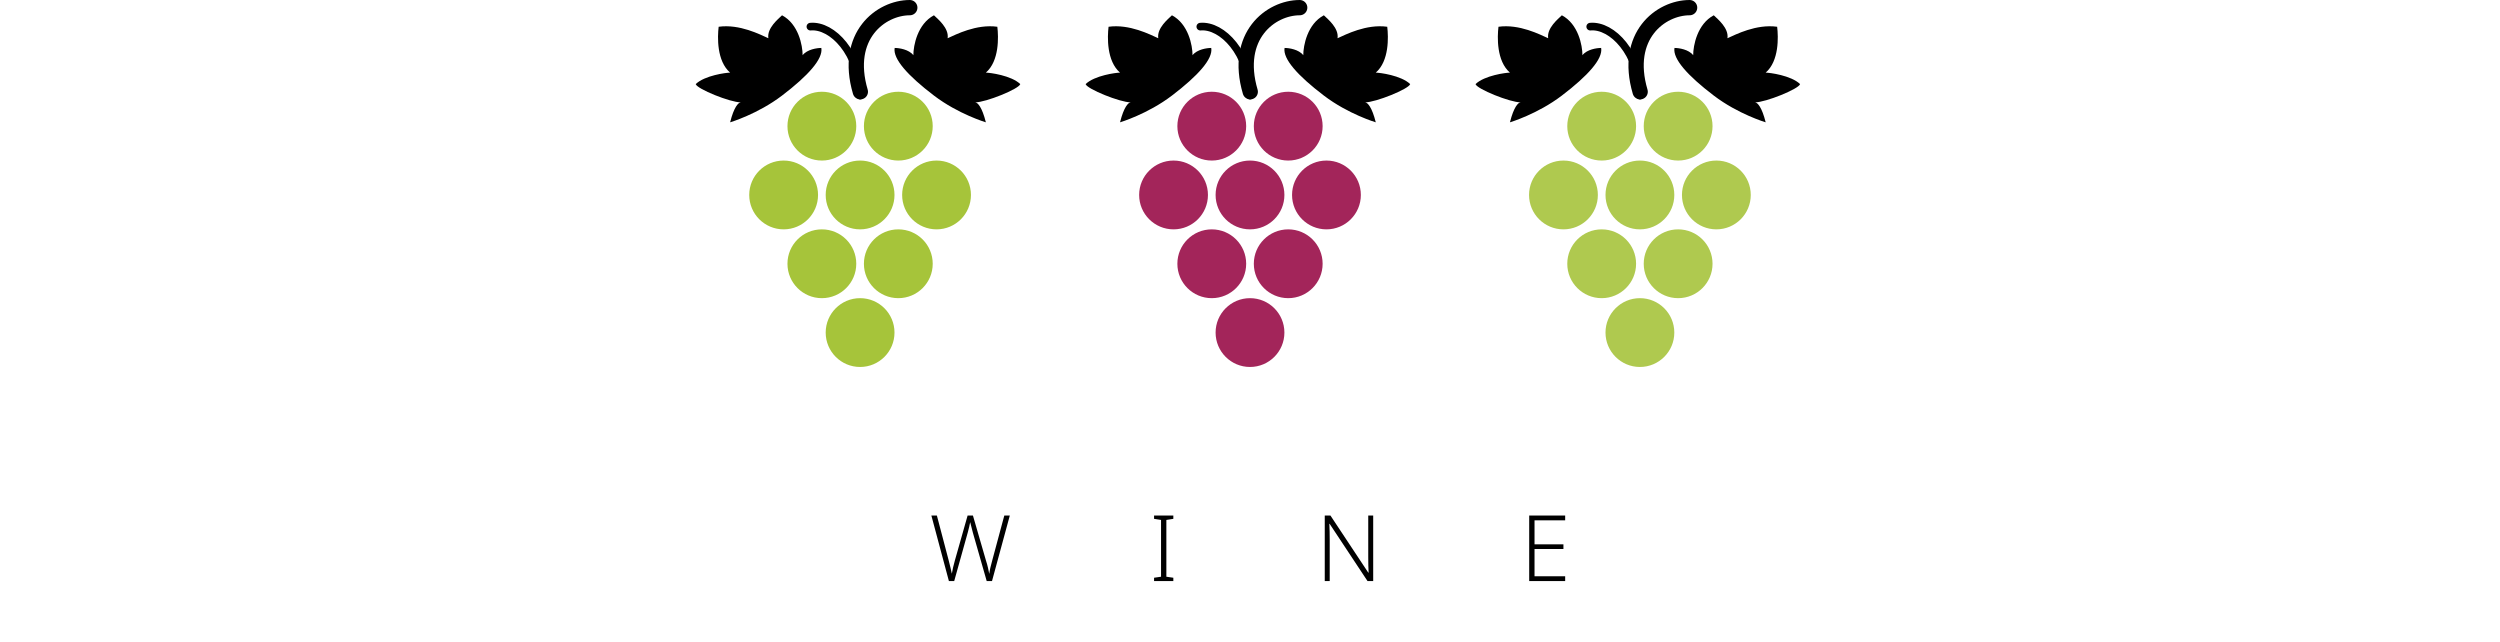 <svg width="327" height="84" viewBox="0 0 327 84" fill="none" xmlns="http://www.w3.org/2000/svg">
<circle cx="107.5" cy="16.5" r="4.5" fill="#A6C43A"/>
<circle cx="107.5" cy="34.5" r="4.5" fill="#A6C43A"/>
<circle cx="102.5" cy="25.5" r="4.5" fill="#A6C43A"/>
<circle cx="117.5" cy="16.5" r="4.5" fill="#A6C43A"/>
<circle cx="117.5" cy="34.5" r="4.5" fill="#A6C43A"/>
<circle cx="112.5" cy="25.5" r="4.5" fill="#A6C43A"/>
<circle cx="112.5" cy="43.5" r="4.5" fill="#A6C43A"/>
<circle cx="122.5" cy="25.5" r="4.5" fill="#A6C43A"/>
<path d="M122.161 2C120.007 3.139 119.468 5.955 119.468 7.22C118.881 6.461 117.592 6.271 117.021 6.271C116.776 7.695 118.734 9.89 122.161 12.5C125.343 14.924 128.951 16 128.951 16C128.451 14 127.872 13.39 127.546 13.39C128.951 13.39 133.288 11.633 133.451 11C132.276 9.861 129.441 9.5 128.951 9.5C130.714 7.981 130.615 4.845 130.451 3.5C127.71 3.12 125.012 4.525 123.951 5C124.147 3.671 122.65 2.475 122.161 2Z" fill="black"/>
<path d="M102.291 2C104.445 3.139 104.983 5.955 104.983 7.22C105.571 6.461 106.86 6.271 107.431 6.271C107.676 7.695 105.717 9.89 102.291 12.5C99.109 14.924 95.5 16 95.5 16C96 14 96.579 13.39 96.906 13.39C95.5 13.39 91.163 11.633 91 11C92.175 9.861 95.01 9.5 95.5 9.5C93.738 7.981 93.837 4.845 94 3.5C96.741 3.12 99.439 4.525 100.5 5C100.304 3.671 101.801 2.475 102.291 2Z" fill="black"/>
<path d="M112.532 12C110.376 4.667 115.227 1 119 1" stroke="black" stroke-width="2" stroke-linecap="round" stroke-linejoin="round"/>
<path d="M112.5 12.5C112.5 7 108.86 3.223 106 3.485" stroke="black" stroke-linecap="round" stroke-linejoin="round"/>
<circle cx="158.5" cy="16.5" r="4.5" fill="#A3255A"/>
<circle cx="158.5" cy="34.5" r="4.5" fill="#A3255A"/>
<circle cx="153.5" cy="25.5" r="4.5" fill="#A3255A"/>
<circle cx="168.5" cy="16.5" r="4.5" fill="#A3255A"/>
<circle cx="168.5" cy="34.5" r="4.5" fill="#A3255A"/>
<circle cx="163.5" cy="25.5" r="4.5" fill="#A3255A"/>
<circle cx="163.5" cy="43.5" r="4.5" fill="#A3255A"/>
<circle cx="173.5" cy="25.5" r="4.5" fill="#A3255A"/>
<path d="M173.161 2C171.007 3.139 170.468 5.955 170.468 7.22C169.881 6.461 168.592 6.271 168.021 6.271C167.776 7.695 169.734 9.89 173.161 12.5C176.343 14.924 179.951 16 179.951 16C179.451 14 178.872 13.39 178.546 13.39C179.951 13.39 184.288 11.633 184.451 11C183.276 9.861 180.441 9.5 179.951 9.5C181.714 7.981 181.615 4.845 181.451 3.5C178.71 3.12 176.012 4.525 174.951 5C175.147 3.671 173.65 2.475 173.161 2Z" fill="black"/>
<path d="M153.291 2C155.445 3.139 155.983 5.955 155.983 7.22C156.571 6.461 157.86 6.271 158.431 6.271C158.676 7.695 156.717 9.89 153.291 12.5C150.109 14.924 146.5 16 146.5 16C147 14 147.579 13.39 147.906 13.39C146.5 13.39 142.163 11.633 142 11C143.175 9.861 146.01 9.5 146.5 9.5C144.738 7.981 144.837 4.845 145 3.5C147.741 3.12 150.439 4.525 151.5 5C151.304 3.671 152.801 2.475 153.291 2Z" fill="black"/>
<path d="M163.532 12C161.376 4.667 166.227 1 170 1" stroke="black" stroke-width="2" stroke-linecap="round" stroke-linejoin="round"/>
<path d="M163.5 12.5C163.5 7 159.86 3.223 157 3.485" stroke="black" stroke-linecap="round" stroke-linejoin="round"/>
<circle cx="209.5" cy="16.5" r="4.5" fill="#AFC94F"/>
<circle cx="209.5" cy="34.5" r="4.5" fill="#AFC94F"/>
<circle cx="204.5" cy="25.5" r="4.5" fill="#AFC94F"/>
<circle cx="219.5" cy="16.5" r="4.5" fill="#AFC94F"/>
<circle cx="219.5" cy="34.5" r="4.5" fill="#AFC94F"/>
<circle cx="214.5" cy="25.5" r="4.5" fill="#AFC94F"/>
<circle cx="214.5" cy="43.5" r="4.5" fill="#AFC94F"/>
<circle cx="224.5" cy="25.5" r="4.5" fill="#AFC94F"/>
<path d="M224.161 2C222.007 3.139 221.468 5.955 221.468 7.22C220.881 6.461 219.592 6.271 219.021 6.271C218.776 7.695 220.734 9.89 224.161 12.5C227.343 14.924 230.951 16 230.951 16C230.451 14 229.872 13.39 229.546 13.39C230.951 13.39 235.288 11.633 235.451 11C234.276 9.861 231.441 9.5 230.951 9.5C232.714 7.981 232.615 4.845 232.451 3.5C229.71 3.12 227.012 4.525 225.951 5C226.147 3.671 224.65 2.475 224.161 2Z" fill="black"/>
<path d="M204.291 2C206.445 3.139 206.983 5.955 206.983 7.22C207.571 6.461 208.86 6.271 209.431 6.271C209.676 7.695 207.717 9.89 204.291 12.5C201.109 14.924 197.5 16 197.5 16C198 14 198.579 13.39 198.906 13.39C197.5 13.39 193.163 11.633 193 11C194.175 9.861 197.01 9.5 197.5 9.5C195.738 7.981 195.837 4.845 196 3.5C198.741 3.12 201.439 4.525 202.5 5C202.304 3.671 203.801 2.475 204.291 2Z" fill="black"/>
<path d="M214.532 12C212.376 4.667 217.227 1 221 1" stroke="black" stroke-width="2" stroke-linecap="round" stroke-linejoin="round"/>
<path d="M214.5 12.5C214.5 7 210.86 3.223 208 3.485" stroke="black" stroke-linecap="round" stroke-linejoin="round"/>
<path d="M132.083 67.432L129.755 76H129.059L127.259 69.7C127.099 69.108 126.979 68.64 126.899 68.296C126.875 68.456 126.835 68.648 126.779 68.872C126.731 69.096 126.671 69.336 126.599 69.592L124.811 76H124.115L121.823 67.432H122.543L124.091 73.312C124.179 73.648 124.255 73.956 124.319 74.236C124.391 74.508 124.451 74.776 124.499 75.04C124.547 74.768 124.603 74.488 124.667 74.2C124.731 73.912 124.811 73.604 124.907 73.276L126.563 67.432H127.259L128.963 73.312C129.075 73.656 129.163 73.972 129.227 74.26C129.291 74.54 129.347 74.808 129.395 75.064C129.427 74.8 129.475 74.532 129.539 74.26C129.603 73.98 129.683 73.668 129.779 73.324L131.363 67.432H132.083ZM153.472 76H150.952V75.568L151.864 75.436V68.008L150.952 67.864V67.432H153.472V67.864L152.56 68.008V75.436L153.472 75.568V76ZM179.614 76H178.87L173.914 68.512H173.878C173.894 68.824 173.906 69.156 173.914 69.508C173.922 69.852 173.926 70.216 173.926 70.6V76H173.278V67.432H174.022L178.966 74.896H179.014C178.998 74.648 178.986 74.332 178.978 73.948C178.97 73.556 178.966 73.196 178.966 72.868V67.432H179.614V76ZM204.724 76H200.02V67.432H204.724V68.056H200.716V71.2H204.496V71.812H200.716V75.376H204.724V76Z" fill="black"/>
</svg>
